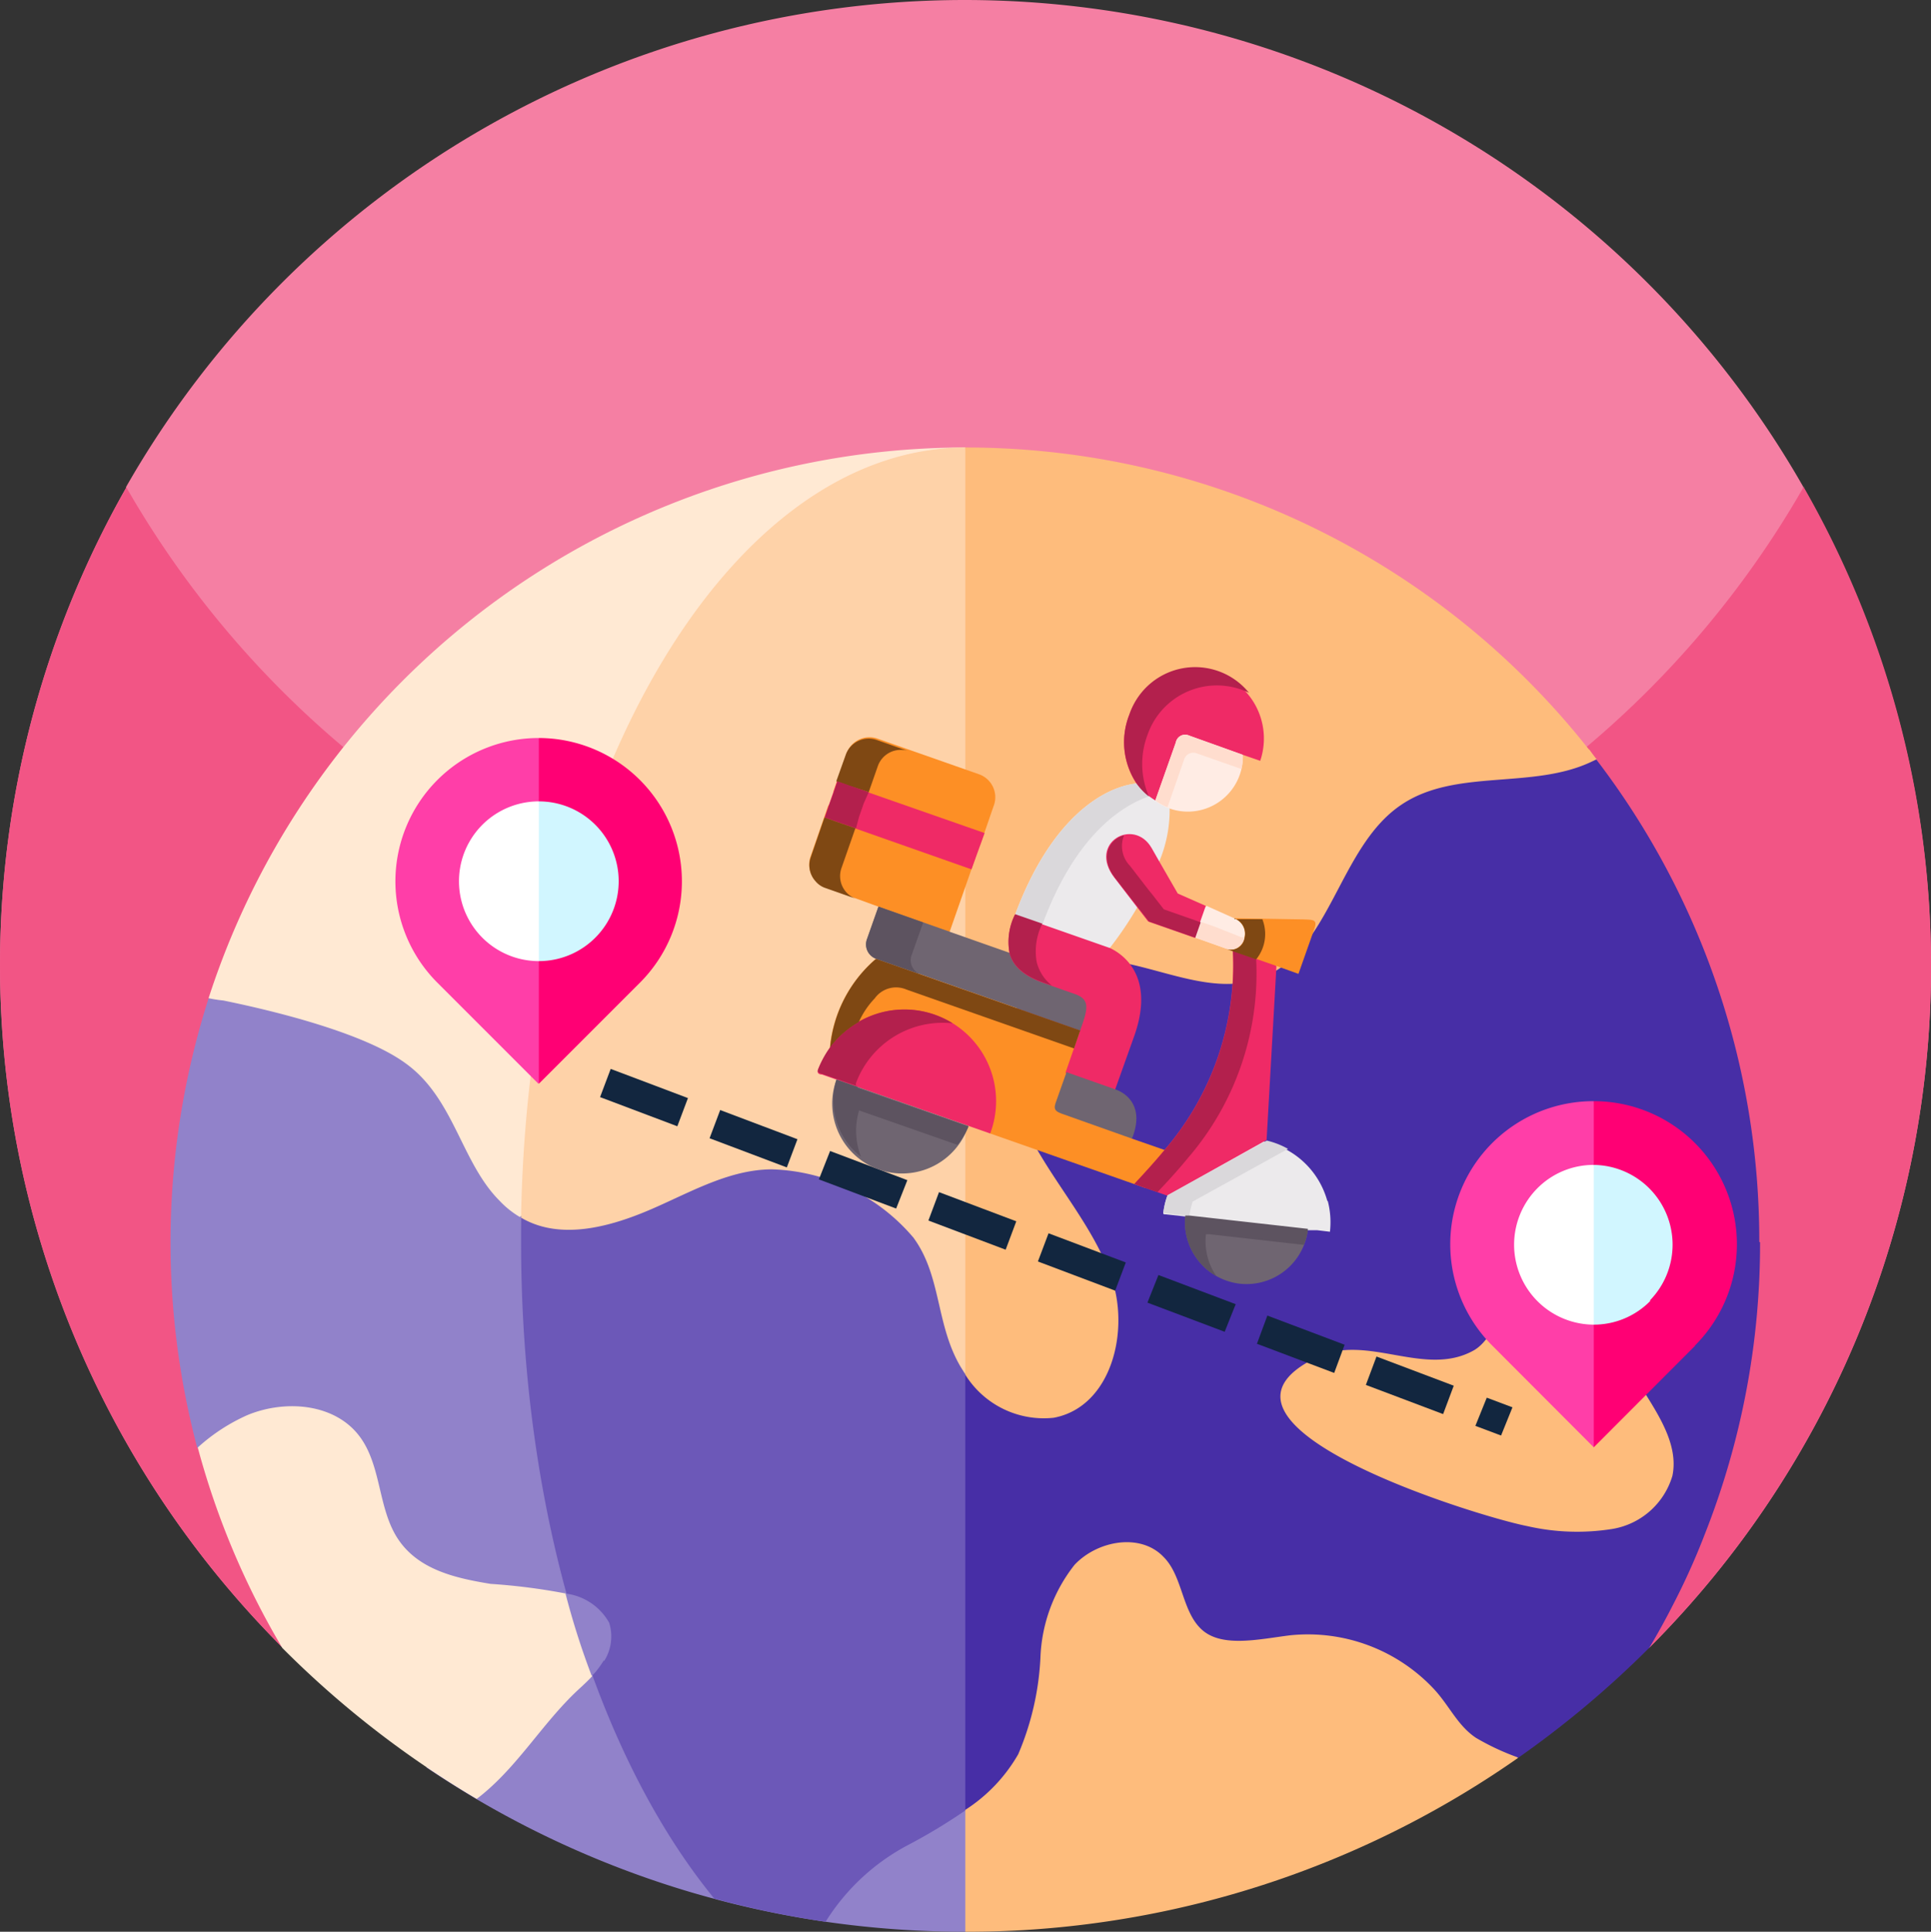 <svg xmlns="http://www.w3.org/2000/svg" width="99.979" height="100.007" viewBox="0 0 99.979 100.007">
  <rect x="0" y="0" width="99.979" height="100.007" fill="#333333" stroke="none"/>
  <g id="Grupo_124111" data-name="Grupo 124111" transform="translate(-839.194 -1358.612)">
    <g id="CF6-44" transform="translate(839.173 1358.619)">
      <g id="Grupo_61829" data-name="Grupo 61829">
        <path id="Trazado_130274" data-name="Trazado 130274" d="M100,50A49.84,49.84,0,0,1,85.42,85.29l-9,3.13a80.52,80.52,0,0,1-52.76,0l-9-3.12A50,50,0,0,1,6.55,25.25V25.2a50,50,0,0,1,86.84,0v.05A49.74,49.74,0,0,1,100,50Z" fill="#f57fa3"/>
        <path id="Trazado_130275" data-name="Trazado 130275" d="M100,50A49.84,49.84,0,0,1,85.42,85.29l-9,3.13a80.52,80.52,0,0,1-52.76,0l-9-3.12A50,50,0,0,1,6.55,25.25V25.2A50.15,50.15,0,0,0,28,45.32a33.869,33.869,0,0,0,3.13,1.4c.87.35,1.74.68,2.63,1h0A49.52,49.52,0,0,0,49.5,50.39h1a49.72,49.72,0,0,0,12.4-1.68,49.28,49.28,0,0,0,5.94-2c1.06-.43,2.11-.9,3.13-1.4a49.79,49.79,0,0,0,9.57-6.13,50.1,50.1,0,0,0,11.88-14v.05A49.74,49.74,0,0,1,100,50Z" fill="#f25585"/>
      </g>
      <g id="Grupo_61831" data-name="Grupo 61831">
        <path id="Trazado_130276" data-name="Trazado 130276" d="M61.8,83.79a62.651,62.651,0,0,1-3.19,8,20.861,20.861,0,0,0-3.72,1.47L42.75,99.48h0a49.7,49.7,0,0,1-18.08-6.36c-.87-.52-1.73-1.06-2.56-1.62a15.17,15.17,0,0,0-5.56-11.4l-6.32-5.17h0a41.51,41.51,0,0,1,.59-23.25l23-4L61.17,43c.67,1.89,1.25,3.81,1.73,5.74.19.72.35,1.45.51,2.18a64.16,64.16,0,0,1-1.61,32.9Z" fill="#9182ca"/>
        <path id="Trazado_130277" data-name="Trazado 130277" d="M58.61,91.84a20.86,20.86,0,0,0-3.72,1.47L42.75,99.48A49.752,49.752,0,0,1,37,98.28c-6.06-7.41-10-19.86-10-34a69.6,69.6,0,0,1,1.75-15.73l5.11-.89L61.17,43c.67,1.89,1.25,3.81,1.73,5.74a64,64,0,0,1-4.29,43.13Z" fill="#6c58b8"/>
        <path id="Trazado_130278" data-name="Trazado 130278" d="M91.15,64.31a40.89,40.89,0,0,1-2.87,15.13,35.906,35.906,0,0,1-1.61,3.58c-.39.77-.81,1.53-1.25,2.27A50.779,50.779,0,0,1,78.62,91H64.53a21.263,21.263,0,0,0-9.642,2.311L50,95.8V44.9L61.41,40a20,20,0,0,1,9.09-1.55l11,.7,1.1.07h0a41,41,0,0,1,8.51,25.06Z" fill="#472ea6"/>
        <path id="Trazado_130279" data-name="Trazado 130279" d="M50,23.16l-2.54,8.41a65.18,65.18,0,0,1-16.2,27.12L26.94,63h0a4.78,4.78,0,0,1-1.05-.84c-2-2-2.35-5.31-4.87-7.12-2.15-1.57-6.74-2.7-9.43-3.25a7.208,7.208,0,0,1-.77-.12A41.18,41.18,0,0,1,50,23.16Z" fill="#ffe9d3"/>
        <path id="Trazado_130280" data-name="Trazado 130280" d="M51.77,52.29,50,71.14l-.22-.35c-1.32-2.2-1-4.74-2.47-6.73A10,10,0,0,0,40,60.53c-2.12,0-4.06,1.09-6,1.95-2.24,1-4.92,1.78-7,.55.38-22.11,10.54-39.83,23-39.87h0l1.8,20a50.51,50.51,0,0,1,0,9.12Z" fill="#fed2a8"/>
        <path id="Trazado_130281" data-name="Trazado 130281" d="M51.74,95.47a1.62,1.62,0,0,1,.11,2.1L50,100h0a50.75,50.75,0,0,1-7.232-.519,11.18,11.18,0,0,1,4.322-4A29.2,29.2,0,0,0,50,93.72l1.74,1.77Z" fill="#9182ca"/>
        <path id="Trazado_130282" data-name="Trazado 130282" d="M81.56,66.34l3.77,6c.77,1.24,1.58,2.64,1.28,4.06a3.91,3.91,0,0,1-3.13,2.75A11.58,11.58,0,0,1,79.1,79c-2.59-.5-18.1-5.28-10.89-8.74,2.6-1.25,5.58,1.07,8.12-.36,2.06-1.16,2.51-7.91,5.23-3.56Z" fill="#febc7c"/>
        <path id="Trazado_130283" data-name="Trazado 130283" d="M30.69,86.63v.13c-.23.25-.48.48-.73.71-1.86,1.73-3.14,4-5.15,5.57l-.11.08a50.24,50.24,0,0,1-10.06-7.81,41.14,41.14,0,0,1-4.38-10.38,9.61,9.61,0,0,1,2.6-1.69c2-.81,4.53-.57,5.79,1.13,1.14,1.54.93,3.75,2,5.33s3,2,4.77,2.29a31.729,31.729,0,0,1,3.9.5,4.32,4.32,0,0,1,1.39,4.14Z" fill="#ffe9d3"/>
        <g id="Grupo_61830" data-name="Grupo 61830">
          <path id="Trazado_130284" data-name="Trazado 130284" d="M78.62,91a49.81,49.81,0,0,1-24.55,8.84c-1.34.11-2.7.16-4.07.16h0V93.69a8.38,8.38,0,0,0,2.74-2.88,14.48,14.48,0,0,0,1.15-5A8.24,8.24,0,0,1,55.66,81c1.19-1.26,3.42-1.66,4.61-.4,1,1,.94,2.85,2,3.78s3,.46,4.57.27a8.94,8.94,0,0,1,7.41,2.77c.8.85,1.23,1.9,2.19,2.54a12.7,12.7,0,0,0,2.13,1Z" fill="#febc7c"/>
          <path id="Trazado_130285" data-name="Trazado 130285" d="M82.27,38.77A41.1,41.1,0,0,0,50,23.16v48a4.79,4.79,0,0,0,4.58,2.23c3-.56,4-4.57,2.93-7.42S54.23,60.86,53,58.11s-1.13-6.69,1.58-8c3.23-1.6,7.17,1.73,10.59.57,3.75-1.28,4.1-6.77,7.37-9,2.82-1.94,6.83-.78,9.92-2.27l.23-.11c-.13-.16-.25-.32-.37-.49Z" fill="#febc7c"/>
        </g>
      </g>
      <path id="Trazado_130286" data-name="Trazado 130286" d="M31.29,85.94a5.349,5.349,0,0,1-.44.62l-.19.2a40.165,40.165,0,0,1-1.36-4.27A3,3,0,0,1,31.56,84a2.37,2.37,0,0,1-.27,2Z" fill="#9182ca"/>
      <g id="Grupo_61832" data-name="Grupo 61832">
        <path id="Trazado_130287" data-name="Trazado 130287" d="M28,55.9l-.1.2-5.24-5.24A7.42,7.42,0,0,1,27.92,38.2,19.89,19.89,0,0,1,28,55.9Z" fill="#ff3ea8"/>
        <path id="Trazado_130288" data-name="Trazado 130288" d="M33.16,50.86,27.92,56.1V38.2a7.42,7.42,0,0,1,5.24,12.66Z" fill="#ff0074"/>
        <path id="Trazado_130289" data-name="Trazado 130289" d="M27.92,49.75a4.135,4.135,0,0,1,0-8.27l.18.29a7.23,7.23,0,0,1-.18,7.98Z" fill="#fff"/>
        <path id="Trazado_130290" data-name="Trazado 130290" d="M30.84,48.54a4.13,4.13,0,0,1-2.92,1.21V41.48a4.134,4.134,0,0,1,2.92,7.06Z" fill="#d1f6ff"/>
      </g>
      <g id="Grupo_61833" data-name="Grupo 61833">
        <path id="Trazado_130291" data-name="Trazado 130291" d="M82.64,74.72l-.1.2L77.3,69.67A7.41,7.41,0,0,1,82.54,57a19.89,19.89,0,0,1,.1,17.72Z" fill="#ff3ea8"/>
        <path id="Trazado_130292" data-name="Trazado 130292" d="M87.78,69.67l-5.24,5.25V57a7.41,7.41,0,0,1,5.24,12.65Z" fill="#ff0074"/>
        <path id="Trazado_130293" data-name="Trazado 130293" d="M82.54,68.57a4.14,4.14,0,0,1-2.92-7.06,4.09,4.09,0,0,1,2.92-1.21l.18.29a7.24,7.24,0,0,1-.18,7.98Z" fill="#fff"/>
        <path id="Trazado_130294" data-name="Trazado 130294" d="M85.46,67.35a4.1,4.1,0,0,1-2.92,1.22V60.3a4.13,4.13,0,0,1,2.92,7Z" fill="#d1f6ff"/>
      </g>
      <path id="Trazado_130295" data-name="Trazado 130295" d="M77.74,74.31l-1.33-.5L77,72.35l1.33.5Zm-3-1.11-4-1.51.55-1.47,4,1.51ZM69.1,71.07l-4-1.51.54-1.46,4,1.51Zm-5.67-2.13-4-1.51L60,66l4,1.51Zm-5.67-2.13-4-1.51.55-1.46,4,1.51Zm-5.67-2.12-4-1.51.55-1.47,4,1.51Zm-5.67-2.13-4-1.51L43,59.58l4,1.51Zm-5.66-2.13-4-1.51.55-1.46,4,1.51ZM35.09,58.3l-4-1.51.55-1.46,4,1.51Z" fill="#12263f"/>
      <g id="Grupo_61834" data-name="Grupo 61834">
        <path id="Trazado_130296" data-name="Trazado 130296" d="M50.53,44.39l-1.34,3.84-2.35.1-1.34-1.4-2.74-1a1.25,1.25,0,0,1-.77-1.6l.92-2.65,7.62,2.67Z" fill="#fd8f25" fill-rule="evenodd"/>
        <path id="Trazado_130297" data-name="Trazado 130297" d="M51.46,41.74l-.69,2L43.16,41l.69-2a1.26,1.26,0,0,1,1.6-.77l5.24,1.84a1.26,1.26,0,0,1,.77,1.67Z" fill="#fd8f25" fill-rule="evenodd"/>
        <path id="Trazado_130298" data-name="Trazado 130298" d="M50.32,45l-7.61-2.68.65-1.87L51,43.12Z" fill="#ef2a66" fill-rule="evenodd"/>
        <path id="Trazado_130299" data-name="Trazado 130299" d="M45,41l.48-1.37A1.26,1.26,0,0,1,47,38.86l-1.59-.56a1.26,1.26,0,0,0-1.6.77l-.49,1.37.62.22Z" fill="#7f4813" fill-rule="evenodd"/>
        <path id="Trazado_130300" data-name="Trazado 130300" d="M44.5,42.28l.24-.69L45,41l-1-.34-.62-.22-.2.6-.25.68-.2.59.61.22,1,.34Z" fill="#b3204d" fill-rule="evenodd"/>
        <path id="Trazado_130301" data-name="Trazado 130301" d="M43.32,42.53l-.61-.22L42,44.37a1.23,1.23,0,0,0,.25,1.25,1.12,1.12,0,0,0,.52.35l1.59.56a1.25,1.25,0,0,1-.77-1.6l.72-2.06Z" fill="#7f4813" fill-rule="evenodd"/>
        <path id="Trazado_130302" data-name="Trazado 130302" d="M49.19,48.23l4.55,1.6c.17.69.75,1.19,1.78,1.55l1.62.57c.82.28.63.83.25,1.89l-12-4.21a.79.79,0,0,1-.48-1l.6-1.7,3.69,1.3Z" fill="#6f6571" fill-rule="evenodd"/>
        <path id="Trazado_130303" data-name="Trazado 130303" d="M55.94,53.34c-.09,3.54-1.29,2.25,2.69,5.6l2.27.79c-.49.6-1,1.19-1.56,1.77l-8.06-2.83c.24-3.08-6.71-6.62-8.29-4.43a6.87,6.87,0,0,1,2.39-4.61l10.56,3.71Z" fill="#fd8f25" fill-rule="evenodd"/>
        <path id="Trazado_130304" data-name="Trazado 130304" d="M60.06,44.55a6.87,6.87,0,0,0,.52-2.7l-.37-1.49a4,4,0,0,0-1.34.19c-1.83.21-4.48,1.92-6.29,6.79l2.27,1.82,2.64-.1a19.061,19.061,0,0,0,1.43-2.12Z" fill="#eceaec" fill-rule="evenodd"/>
        <path id="Trazado_130305" data-name="Trazado 130305" d="M52.58,47.34a3.15,3.15,0,0,0-.29,2c.18.69.75,1.19,1.78,1.55l1.62.57c.82.29.63.83.25,1.9l-.75,2.16,1.21,1.17,1.35-.27,1-2.8c.94-2.67-.15-4-1.24-4.54L52.6,47.36Z" fill="#ef2a66" fill-rule="evenodd"/>
        <path id="Trazado_130306" data-name="Trazado 130306" d="M54,47.83c1.56-4.21,3.76-6,5.51-6.61a3.31,3.31,0,0,1-.63-.67c-1.83.21-4.48,1.92-6.29,6.79Z" fill="#dad8db" fill-rule="evenodd"/>
        <path id="Trazado_130307" data-name="Trazado 130307" d="M52.29,49.32c.18.69.75,1.19,1.78,1.55l.42.15a2.25,2.25,0,0,1-.79-1.21,3.17,3.17,0,0,1,.29-2l-1.41-.49a3.15,3.15,0,0,0-.29,2Z" fill="#b3204d" fill-rule="evenodd"/>
        <path id="Trazado_130308" data-name="Trazado 130308" d="M51.28,58.67l-8.7-3.05c-.15,0-.27-.07-.21-.24A5.23,5.23,0,0,1,43,54.24a4.74,4.74,0,0,1,8.29,4.43Z" fill="#ef2a66" fill-rule="evenodd"/>
        <path id="Trazado_130309" data-name="Trazado 130309" d="M50.16,58.28a3.62,3.62,0,1,1-6.83-2.4l6.83,2.4Z" fill="#6f6571" fill-rule="evenodd"/>
        <path id="Trazado_130310" data-name="Trazado 130310" d="M64.21,66.45a3.21,3.21,0,0,1-2.82-3.53l6.35.71a3.2,3.2,0,0,1-3.53,2.82Z" fill="#6f6571" fill-rule="evenodd"/>
        <path id="Trazado_130311" data-name="Trazado 130311" d="M68.76,62.14a4.37,4.37,0,0,1,.12,1.62l-.67-.08h-.47l-6.35-.71-1-.11c-.09,0-.15,0-.14-.08a4,4,0,0,1,.2-.84,4.4,4.4,0,0,1,5.14-2.83,4.33,4.33,0,0,1,3.16,3.08Z" fill="#eceaec" fill-rule="evenodd"/>
        <path id="Trazado_130312" data-name="Trazado 130312" d="M60.45,61.89l-1.7-.6c.54-.58,1.07-1.16,1.56-1.76a14.64,14.64,0,0,0,3.54-10.31l1.36-.06.9.85-.51,9Z" fill="#ef2a66" fill-rule="evenodd"/>
        <path id="Trazado_130313" data-name="Trazado 130313" d="M64.37,39.07a2.85,2.85,0,0,1-3.79,2.78,2.75,2.75,0,0,1-.74-.39l.47-3.22a1.88,1.88,0,0,1,1.48-.74l2.58,1.57Z" fill="#ffece4" fill-rule="evenodd"/>
        <path id="Trazado_130314" data-name="Trazado 130314" d="M65.27,39.38l-.9-.31-2.79-1a.49.49,0,0,0-.68.36l-1.06,3a3.39,3.39,0,0,1-1-.91A3.86,3.86,0,0,1,58.49,37a3.593,3.593,0,0,1,6.78,2.38Z" fill="#ef2a66" fill-rule="evenodd"/>
        <path id="Trazado_130315" data-name="Trazado 130315" d="M64.69,35.86a3.38,3.38,0,0,0-.44-.18,3.8,3.8,0,0,0-4.82,2.37,4.24,4.24,0,0,0,.08,3.18,3.16,3.16,0,0,1-.64-.68A3.86,3.86,0,0,1,58.49,37a3.59,3.59,0,0,1,6.2-1.14Z" fill="#b3204d" fill-rule="evenodd"/>
        <path id="Trazado_130316" data-name="Trazado 130316" d="M58.63,58.94,55,57.65c-.27-.1-.45-.19-.33-.54l.57-1.61,2.56.9C58.42,56.63,59.27,57.34,58.63,58.94Z" fill="#6f6571" fill-rule="evenodd"/>
        <path id="Trazado_130317" data-name="Trazado 130317" d="M58.75,61.29l.59.21.61.21c.55-.58,1.08-1.16,1.57-1.76a14.63,14.63,0,0,0,3.54-10.31l-.32-.11h0l-.88-.31a14.64,14.64,0,0,1-3.54,10.31C59.82,60.13,59.29,60.71,58.75,61.29Z" fill="#b3204d" fill-rule="evenodd"/>
        <path id="Trazado_130318" data-name="Trazado 130318" d="M60.46,61.89a4,4,0,0,0-.2.84c0,.08.05.07.14.08l1,.11h.2a5.4,5.4,0,0,1,.17-.72l4.94-2.73a4.2,4.2,0,0,0-1.1-.43l-5.14,2.83Z" fill="#dad8db" fill-rule="evenodd"/>
        <path id="Trazado_130319" data-name="Trazado 130319" d="M45.38,49.63A6.87,6.87,0,0,0,43,54.24a4.78,4.78,0,0,1,1.48-1.32,4.34,4.34,0,0,1,.83-1.24,1.36,1.36,0,0,1,1.64-.46l8.68,3.05.32-.93Z" fill="#7f4813" fill-rule="evenodd"/>
        <path id="Trazado_130320" data-name="Trazado 130320" d="M44.47,52.92A4.85,4.85,0,0,0,43,54.21h0a5.23,5.23,0,0,0-.62,1.14c-.06.17.06.19.21.24l.75.26,1.09.38c-.08,0-.12-.07-.08-.19a4.79,4.79,0,0,1,5-3.07,4.8,4.8,0,0,0-.94-.45,4.72,4.72,0,0,0-3.93.37Z" fill="#b3204d" fill-rule="evenodd"/>
        <path id="Trazado_130321" data-name="Trazado 130321" d="M61.39,62.92A3.22,3.22,0,0,0,63,66.06a3.18,3.18,0,0,1-.54-2.17h.19l4.88.55a2.89,2.89,0,0,0,.21-.83l-6.15-.69Z" fill="#5d5360" fill-rule="evenodd"/>
        <path id="Trazado_130322" data-name="Trazado 130322" d="M44.42,56.26l-1.09-.38a3.7,3.7,0,0,0,1.27,4,3.71,3.71,0,0,1-.1-2.4l1.09.38,4,1.4a3.67,3.67,0,0,0,.58-.95l-5.74-2Z" fill="#5d5360" fill-rule="evenodd"/>
        <path id="Trazado_130323" data-name="Trazado 130323" d="M45.38,49.63l2.32.81a.78.78,0,0,1-.48-1l.6-1.69-2.32-.82-.6,1.7a.79.79,0,0,0,.48,1Z" fill="#5d5360" fill-rule="evenodd"/>
        <path id="Trazado_130324" data-name="Trazado 130324" d="M64.29,39.81a2.71,2.71,0,0,0,.08-.74l-2.79-1a.49.49,0,0,0-.68.36l-1.06,3a2.75,2.75,0,0,0,.63.35l.85-2.44A.5.5,0,0,1,62,39l2.28.8Z" fill="#ffddce" fill-rule="evenodd"/>
        <path id="Trazado_130325" data-name="Trazado 130325" d="M68.08,48.06l-.83,2.35L66.11,50l-2.58-.9a3,3,0,0,1,.41-1.57l3.57.06C68,47.61,68.24,47.59,68.08,48.06Z" fill="#fd8f25" fill-rule="evenodd"/>
        <path id="Trazado_130326" data-name="Trazado 130326" d="M61.79,47.6l.7-.71,1.45.65c1,.44.46,1.87-.41,1.57l-1.35-.48-.27-.09Z" fill="#ffece4" fill-rule="evenodd"/>
        <path id="Trazado_130327" data-name="Trazado 130327" d="M61,46.25l1.45.64-.58,1.65-2.4-.84-.59-.76-1.16-1.51c-1.39-1.8,1-3.15,1.93-1.53l.37.65Z" fill="#ef2a66" fill-rule="evenodd"/>
        <path id="Trazado_130328" data-name="Trazado 130328" d="M62.18,48.63l1.35.48a.72.72,0,0,0,.93-.59h-.15L63,48l-.27-.1-.18-.06-.32-.11-.28.8Z" fill="#ffddce" fill-rule="evenodd"/>
        <path id="Trazado_130329" data-name="Trazado 130329" d="M58.92,46.94l.59.76,2.4.84.28-.8-1.91-.67-.59-.76L59.44,46l-.91-1.18a1.47,1.47,0,0,1-.31-1.58c-.76.2-1.3,1.12-.46,2.21Z" fill="#b3204d" fill-rule="evenodd"/>
        <path id="Trazado_130330" data-name="Trazado 130330" d="M63.94,47.54a.85.85,0,0,1,.52,1,.72.72,0,0,1-.93.59l.32.11,1.21.42a2.08,2.08,0,0,0,.32-2.08H63.94Z" fill="#7f4813" fill-rule="evenodd"/>
      </g>
    </g>
  </g>
</svg>
